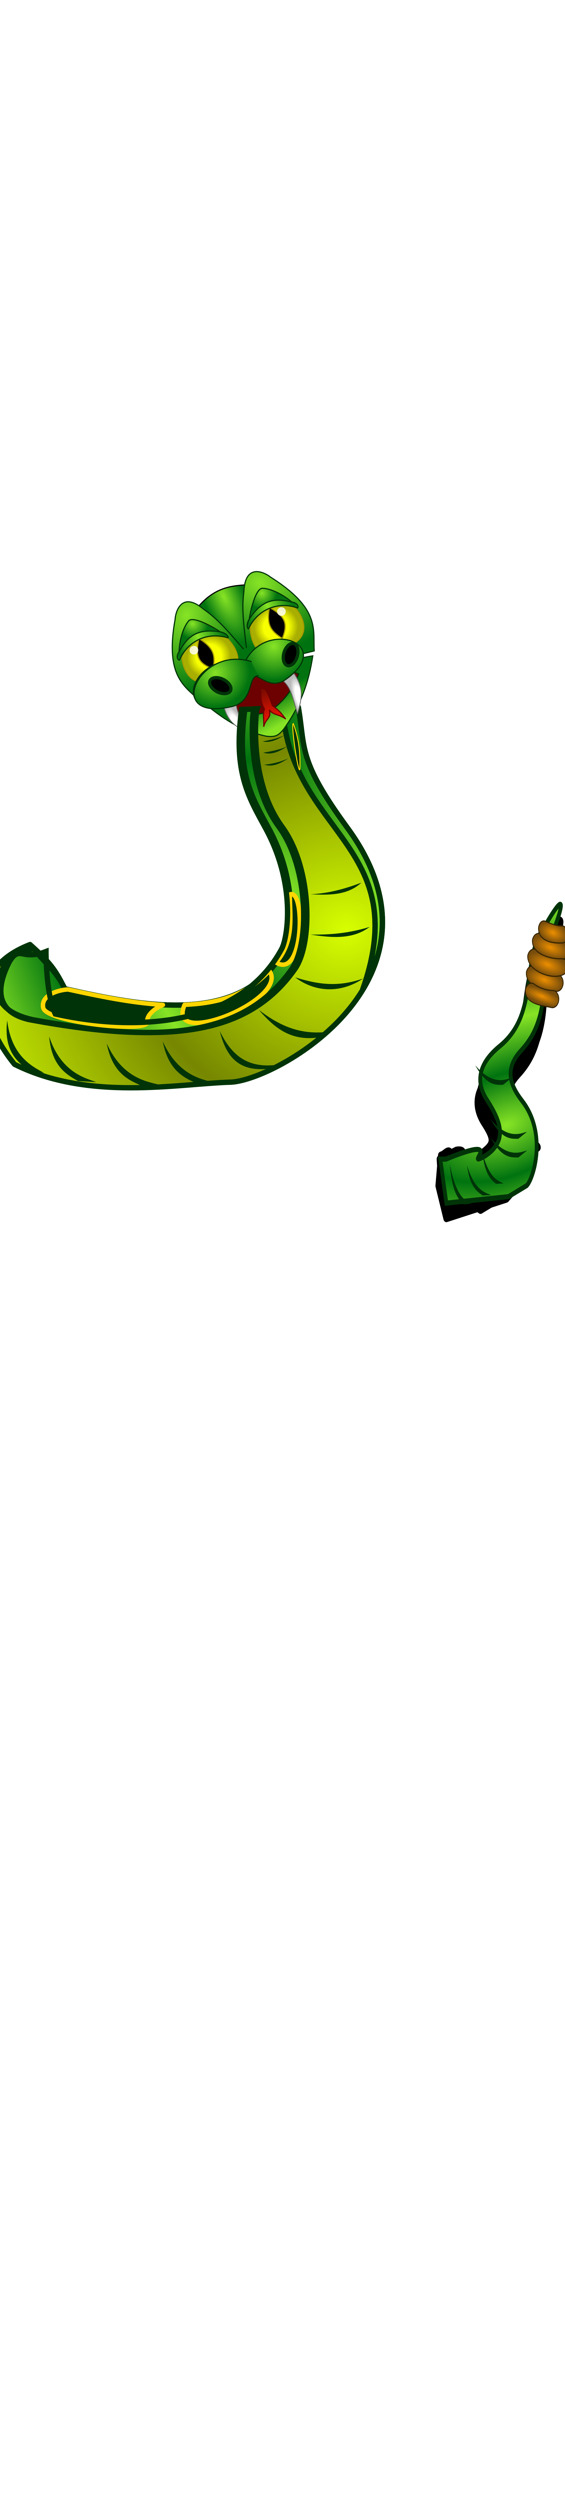 <svg id="pet19" class="pets" width="86" height="380" viewBox="202.715 584.407 114 380.048" preserveAspectRatio="xMidYMid meet" xmlns="http://www.w3.org/2000/svg"> <defs id="svgEditorDefs"> <path id="svgEditorClosePathDefs" class="skin" fill="moccasin" style="stroke-width: 0px; stroke: none; fill-opacity: 1;"/> <pattern id="pattern-0" x="0" y="0" width="20" height="20" patternUnits="userSpaceOnUse" viewBox="0 0 100 100"> <path d="M 0 0 L 50 0 L 50 100 L 0 100 Z" style="fill: black;"/> </pattern> <radialGradient id="radialGradient3816" gradientUnits="userSpaceOnUse" cy="-264.99" cx="-916.83" gradientTransform="matrix(-0.246, 0.003, -0.006, -0.598, -1508.118, -339.779)" r="78.946"> <stop id="stop-1" style="stop-color:#87e425" offset="0"/> <stop id="stop-2" style="stop-color:#007310" offset="1"/> </radialGradient> <radialGradient id="radialGradient3808" gradientUnits="userSpaceOnUse" cy="-248.46" cx="-825.34" gradientTransform="matrix(-0.444, 0.44, -0.541, -0.545, -1745.269, 45.651)" r="97.536"> <stop id="stop-1" style="stop-color:#87e425" offset="0"/> <stop id="stop-2" style="stop-color:#007310" offset="1"/> </radialGradient> <radialGradient id="radialGradient3729" gradientUnits="userSpaceOnUse" cy="-181.48" cx="-822.48" gradientTransform="matrix(.808 .032 -.03 .763 -163.21 -13.245)" r="72.14"> <stop id="stop3723" style="stop-color:#f7ff00" offset="0"/> <stop id="stop3731" style="stop-color:#f7ff00" offset="0.58"/> <stop id="stop3725" style="stop-color:#a9af00" offset="1"/> </radialGradient> <filter id="filter-1" color-interpolation-filters="sRGB"> <feGaussianBlur id="feGaussianBlur-1" stdDeviation="0.708"/> </filter> <linearGradient id="linearGradient3862" y2="-16.033" gradientUnits="userSpaceOnUse" x2="-940.43" gradientTransform="matrix(0.358, 0, -0, 0.358, -952.748, -74.098)" y1="65.246" x1="-934.41"> <stop id="stop-1" style="stop-color:#87e425" offset="0"/> <stop id="stop-2" style="stop-color:#007310" offset="1"/> </linearGradient> <radialGradient id="radialGradient3878" gradientUnits="userSpaceOnUse" cy="10.32" cx="-1028.7" gradientTransform="matrix(-0.277, -0.033, -0.108, 0.899, -1537.563, -111.427)" r="22.495"> <stop id="stop3866" style="stop-color:#ffffff" offset="0"/> <stop id="stop3874" style="stop-color:#ffffff" offset="0.5"/> <stop id="stop3868" style="stop-color:#b9b9b9" offset="1"/> </radialGradient> <radialGradient id="radialGradient3872" gradientUnits="userSpaceOnUse" cy="10.32" cx="-1028.7" gradientTransform="matrix(0.277, -0.033, 0.108, 0.899, -1034.379, -111.427)" r="22.495"> <stop id="stop3866" style="stop-color:#ffffff" offset="0"/> <stop id="stop3874" style="stop-color:#ffffff" offset="0.5"/> <stop id="stop3868" style="stop-color:#b9b9b9" offset="1"/> </radialGradient> <radialGradient id="radialGradient3838" gradientUnits="userSpaceOnUse" cy="-248.46" cx="-825.34" gradientTransform="matrix(0.444, 0.44, 0.541, -0.545, -819.438, 45.651)" r="97.536"> <stop id="stop-1" style="stop-color:#87e425" offset="0"/> <stop id="stop-2" style="stop-color:#007310" offset="1"/> </radialGradient> <radialGradient id="radialGradient3850" gradientUnits="userSpaceOnUse" cy="-689.89" cx="-1016.8" gradientTransform="matrix(-0.003, 0.183, -0.183, -0.004, -1385.894, 61.167)" r="177.23"> <stop id="stop-1" style="stop-color:#87e425" offset="0"/> <stop id="stop-2" style="stop-color:#007310" offset="1"/> </radialGradient> <radialGradient id="radialGradient3792" gradientUnits="userSpaceOnUse" cy="-278.17" cx="-826.32" gradientTransform="matrix(-0.152, 0.164, -0.157, -0.146, -1415.871, -77.679)" r="66.758"> <stop id="stop-1" style="stop-color:#87e425" offset="0"/> <stop id="stop-2" style="stop-color:#007310" offset="1"/> </radialGradient> <radialGradient id="radialGradient3846" gradientUnits="userSpaceOnUse" cy="-184.75" cx="-944.99" gradientTransform="matrix(-0.185, 0.009, -0.008, -0.179, -1493.776, -145.581)" r="177.23"> <stop id="stop-1" style="stop-color:#87e425" offset="0"/> <stop id="stop-2" style="stop-color:#007310" offset="1"/> </radialGradient> <linearGradient id="linearGradient3800" y2="-238.64" spreadMethod="reflect" gradientUnits="userSpaceOnUse" x2="-755.67" gradientTransform="matrix(0.358, 0, 0, 0.358, -952.747, -74.099)" y1="-239.79" x1="-820.42"> <stop id="stop-1" style="stop-color:#87e425" offset="0"/> <stop id="stop-2" style="stop-color:#007310" offset="1"/> </linearGradient> <radialGradient id="radialGradient3822" gradientUnits="userSpaceOnUse" cy="-278.17" cx="-826.32" gradientTransform="matrix(0.152, 0.164, 0.157, -0.146, -1148.938, -77.679)" r="66.758"> <stop id="stop-1" style="stop-color:#87e425" offset="0"/> <stop id="stop-2" style="stop-color:#007310" offset="1"/> </radialGradient> <linearGradient id="linearGradient3824" y2="-238.64" spreadMethod="reflect" gradientUnits="userSpaceOnUse" x2="-755.67" gradientTransform="matrix(-0.358, 0, -0, 0.358, -1612.07, -74.099)" y1="-239.79" x1="-820.42"> <stop id="stop-1" style="stop-color:#87e425" offset="0"/> <stop id="stop-2" style="stop-color:#007310" offset="1"/> </linearGradient> <linearGradient id="linearGradient3786" y2="107.58" gradientUnits="userSpaceOnUse" x2="112.59" y1="144.24" x1="112.59" gradientTransform="matrix(1, 0, 0, 1, -1397.549, -198.609)"> <stop id="stop3782" style="stop-color:#ff1700" offset="0"/> <stop id="stop3784" style="stop-color:#700a00" offset="1"/> </linearGradient> <radialGradient id="radialGradient4101" spreadMethod="reflect" gradientUnits="userSpaceOnUse" cy="207.82" cx="-550.14" gradientTransform="matrix(0.011, 0.039, -0.087, 0.023, 566.04, 668.486)" r="266.14"> <stop id="stop3774" style="stop-color:#87e425" offset="0"/> <stop id="stop3776" style="stop-color:#007310" offset="1"/> </radialGradient> <radialGradient id="radialGradient4109" gradientUnits="userSpaceOnUse" cy="216.69" cx="-2077.4" gradientTransform="matrix(1.197 .038 -.01 .308 410.92 228.84)" r="63.508"> <stop id="stop4105" style="stop-color:#ed8f00" offset="0"/> <stop id="stop4107" style="stop-color:#774d0c" offset="1"/> </radialGradient> <radialGradient id="radialGradient4117" gradientUnits="userSpaceOnUse" cy="170.74" cx="-2079.4" gradientTransform="matrix(1 0 0 .392 0 103.89)" r="70.03"> <stop id="stop4105" style="stop-color:#ed8f00" offset="0"/> <stop id="stop4107" style="stop-color:#774d0c" offset="1"/> </radialGradient> <radialGradient id="radialGradient4125" gradientUnits="userSpaceOnUse" cy="126.88" cx="-2078.6" gradientTransform="matrix(1 0 0 .382 0 78.403)" r="77.367"> <stop id="stop4105" style="stop-color:#ed8f00" offset="0"/> <stop id="stop4107" style="stop-color:#774d0c" offset="1"/> </radialGradient> <radialGradient id="radialGradient4133" gradientUnits="userSpaceOnUse" cy="-78.741" cx="-2079.8" gradientTransform="matrix(1 0 0 .397 0 -47.45)" r="70.03"> <stop id="stop4105" style="stop-color:#ed8f00" offset="0"/> <stop id="stop4107" style="stop-color:#774d0c" offset="1"/> </radialGradient> <radialGradient id="radialGradient4141" gradientUnits="userSpaceOnUse" cy="36.712" cx="-2081.5" gradientTransform="matrix(1 0 0 .499 0 18.405)" r="55.114"> <stop id="stop4105" style="stop-color:#ed8f00" offset="0"/> <stop id="stop4107" style="stop-color:#774d0c" offset="1"/> </radialGradient> <radialGradient id="radialGradient3920" spreadMethod="reflect" gradientUnits="userSpaceOnUse" cy="369.94" cx="-1004.2" gradientTransform="matrix(-0.077, -0.073, -0.083, 0.072, 161.202, 596.338)" r="372.56"> <stop id="stop3914" style="stop-color:#d7ff00" offset="0"/> <stop id="stop3916" style="stop-color:#768700" offset="1"/> </radialGradient> <linearGradient id="linearGradient4073" y2="265.38" gradientUnits="userSpaceOnUse" x2="-956.58" gradientTransform="matrix(0.107, 0, 0, -0.097, 382.119, 719.292)" y1="265.38" x1="-1148.5"> <stop id="stop-3" style="stop-color:#87e425" offset="0"/> <stop id="stop-4" style="stop-color:#007310" offset="1"/> </linearGradient> <radialGradient id="radialGradient4053" spreadMethod="reflect" gradientUnits="userSpaceOnUse" cy="361.61" cx="-974.55" gradientTransform="matrix(0.053, -0.017, -0.035, -0.092, 269.76, 709.651)" r="294.09"> <stop id="stop-3" style="stop-color:#87e425" offset="0"/> <stop id="stop-4" style="stop-color:#007310" offset="1"/> </radialGradient> </defs> <rect id="svgEditorBackground" x="202.715" y="584.431" width="86.593" height="115.809" style="fill: none; stroke: none;"/> <g transform="matrix(0.067, 0, 0, 0.043, 204.613, 627.378)"/> <g transform="matrix(0.714, 0, 0, 0.955, -82.024, 126.792)" style=""> <g id="g4347" style="stroke-linejoin:round;stroke:#000000;stroke-linecap:round;stroke-width:22.344;fill:#000000" transform="matrix(0.076, 0, 0, 0.076, 393.332, 707.585)"> <path id="path4227" style="stroke-linejoin:round;stroke:#000000;stroke-linecap:round;stroke-width:22.344;fill:#000000" d="M 1711.624 -649.264 C 1722.6 -650.655 1735.132 -664.515 1743.192 -659.859 C 1786.96 -634.572 1800.167 -574.645 1874.996 -605.881 C 1962.701 -648.874 1930.417 -703.294 1883.149 -759.141 C 1834.653 -813.692 1855.09 -864.131 1928.801 -909.141 C 2053.98 -985.574 2021.146 -1102.761 2064.431 -1196.291 C 2077.473 -1222.002 2088.439 -1234.688 2103.54 -1250.582 C 2112.254 -1262.422 2198.028 -1371.212 2128.939 -1229.526 C 2121.045 -1214.275 2119.784 -1189.866 2110.726 -1185.544 C 2092.891 -1128.905 2097.987 -1080.084 2087.535 -1029.034 C 2074.787 -966.76 2047.174 -928.824 2007.065 -896.104 C 1942.35 -843.314 1971.92 -797.129 2012.631 -757.514 C 2105.579 -667.077 2044.223 -603.34 2019.083 -584.36 L 1954.767 -529.641 L 1731.522 -475.45 L 1702.151 -565.356 L 1711.624 -649.264 Z"/> <path id="path4217" style="stroke-linejoin:round;stroke:#000000;stroke-linecap:round;stroke-width:22.344;fill:#000000" d="M 1768.705 -662.798 C 1839.282 -671.74 1728.928 -595.061 1817.538 -632.049 C 1905.243 -675.042 1921.188 -681.943 1873.919 -737.79 C 1825.423 -792.341 1845.86 -842.78 1919.571 -887.79 C 2044.751 -964.223 2011.917 -1081.411 2055.201 -1174.94 C 2068.243 -1200.651 2079.21 -1213.337 2094.31 -1229.231 C 2103.025 -1241.072 2188.798 -1349.861 2119.71 -1208.175 C 2111.816 -1192.924 2110.555 -1168.516 2101.496 -1164.193 C 2083.661 -1107.554 2088.757 -1058.734 2078.305 -1007.683 C 2065.557 -945.409 2037.944 -907.473 1997.835 -874.753 C 1933.12 -821.964 1962.69 -775.778 2003.402 -736.163 C 2096.35 -645.726 2074.866 -682.7 2049.726 -663.72 L 1978.764 -552.602 L 1858.522 -498.411 L 1711.825 -578.27 L 1706.701 -639.043 L 1768.705 -662.798 Z"/> </g> <path id="path2826" style="stroke:#003408;stroke-width:1.074;fill:url(#radialGradient4101)" d="M 524.796 658.997 C 542.803 653.478 529.122 661.144 535.885 658.321 C 542.579 655.04 540.115 650.886 536.507 646.624 C 532.806 642.461 534.366 638.611 539.991 635.176 C 549.545 629.342 547.039 620.399 550.342 613.26 C 551.338 611.298 552.175 610.33 553.327 609.116 C 553.992 608.213 560.539 599.91 555.266 610.723 C 554.663 611.887 554.567 613.75 553.876 614.08 C 552.515 618.403 552.903 622.129 552.106 626.025 C 551.133 630.778 549.025 633.674 545.964 636.171 C 541.025 640.2 543.282 643.725 546.389 646.748 C 553.483 653.65 549.561 663.127 547.642 664.575 L 542.48 666.907 L 524.935 668.275 L 523.218 658.996 L 524.796 658.997 Z"/> <g id="g3661" style="stroke-linejoin:round;stroke:#342200;stroke-linecap:round;stroke-width:3;fill:#856618" transform="matrix(0.074, 0.019, -0.019, 0.074, 709.762, 648.049)"> <path id="rect3649" style="stroke-linejoin:round;stroke:#342200;stroke-linecap:round;stroke-width:3;fill:url(#radialGradient4117)" d="M -2125.7 143.44 L -2033.173 143.44 C -2020.072 143.44 -2009.526 153.987 -2009.526 167.087 C -2009.526 180.188 -2020.073 190.734 -2033.173 190.734 C -2061.668 199.483 -2142.763 208.152 -2149.343 167.087 C -2149.343 153.986 -2138.796 143.44 -2125.696 143.44 L -2125.7 143.44 Z"/> <path id="rect3655" style="stroke-linejoin:round;stroke:#342200;stroke-linecap:round;stroke-width:3;fill:url(#radialGradient4125)" d="M -2132.2 97.445 L -2025 97.445 C -2011.903 97.445 -2001.359 107.989 -2001.359 121.086 C -2013.772 165.619 -2147.929 170.427 -2155.839 121.086 C -2155.839 107.989 -2145.295 97.445 -2132.198 97.445 L -2132.2 97.445 Z"/> <path id="rect3647" style="stroke-linejoin:round;stroke:#342200;stroke-linecap:round;stroke-width:3;fill:url(#radialGradient4109)" d="M -2116.9 190.72 C -2091.244 197.177 -2064.9 197.32 -2037.824 190.72 C -2024.608 190.72 -2013.968 201.36 -2013.968 214.576 C -2013.968 227.792 -2024.608 238.432 -2037.824 238.432 C -2066.829 240.916 -2134.344 254.545 -2140.754 214.576 C -2140.754 201.36 -2130.114 190.72 -2116.898 190.72 L -2116.9 190.72 Z"/> <path id="rect3659" style="stroke-linejoin:round;stroke:#342200;stroke-linecap:round;stroke-width:3;fill:url(#radialGradient4133)" transform="scale(1,-1)" d="M -2033.6 -98.326 C -2020.5 -98.326 -2009.953 -87.779 -2009.953 -74.679 C -2009.953 -61.578 -2020.5 -51.032 -2033.6 -51.032 L -2126.127 -51.032 C -2139.228 -51.032 -2149.774 -61.579 -2149.774 -74.679 C -2143.142 -116.616 -2062.397 -108.386 -2033.604 -98.326 L -2033.6 -98.326 Z"/> <path id="rect3657" style="stroke-linejoin:round;stroke:#342200;stroke-linecap:round;stroke-width:3;fill:url(#radialGradient4141)" d="M -2044.2 56.293 C -2032.78 55.666 -2024.954 44.695 -2026.652 31.695 C -2028.35 18.695 -2038.911 8.734 -2050.331 9.361 C -2067.983 14.771 -2086.079 15.313 -2118.659 13.113 C -2130.079 13.74 -2137.905 24.711 -2136.207 37.711 C -2126.845 75.615 -2066.354 63.704 -2044.201 56.293 L -2044.2 56.293 Z"/> </g> </g> <path id="path2820" style="stroke-linejoin: round; stroke: rgb(0, 52, 8); stroke-linecap: round; stroke-width: 1.074; fill: url(#radialGradient3920);" d="M 217.437 741.197 C 216.005 732.911 217.591 730.599 207.519 716.847 C 185.167 686.326 222.197 665.794 231.186 665.619 C 241.849 665.287 259.739 661.751 274.702 669.223 C 279.668 675.314 285.984 687.759 271.57 693.354 C 267.63 689.826 266.46 688.33 264.551 684.435 C 248.195 680.777 228.46 676.848 220.078 692.606 C 218.888 695.128 217.309 705.544 223.354 716.691 C 226.719 722.893 230.005 727.952 228.226 740.724 L 217.437 741.198 L 217.437 741.197 Z" transform="matrix(-1, 0, 0, -1, 480.343, 1406.247)"/> <path id="path3668" style="stroke: rgb(0, 52, 8); stroke-width: 1.074; fill: url(#linearGradient4073);" d="M 276.671 722.063 C 275.238 713.778 276.825 711.466 266.752 697.713 C 257.284 684.786 258.501 673.626 263.721 665.05 C 253.31 694.404 278.188 696.492 279.869 721.922 L 276.671 722.062 Z" transform="matrix(-1, 0, 0, -1, 539.576, 1387.113)"/> <path id="path4185" style="stroke: rgb(0, 52, 8); stroke-width: 1.074; fill: none;" d="M 276.671 722.063 C 275.238 713.778 276.825 711.466 266.752 697.713 C 257.284 684.786 258.501 673.626 263.721 665.05 C 253.31 694.404 278.188 696.492 279.869 721.922 L 276.671 722.062 Z" transform="matrix(-1, 0, 0, -1, 539.576, 1387.113)"/> <g transform="matrix(0.195, -0.086, 0.086, 0.195, 513.485, 568.539)"> <title id="title3778">Rattlesnake Green</title> <path id="path3637" style="stroke-linejoin:round;stroke:#000000;stroke-linecap:round;stroke-width:1.074;fill:url(#radialGradient3816)" d="M -1308.729 -184.295 C -1285.249 -196.282 -1269.132 -190.599 -1253.273 -184.295 L -1278.666 -109.867 L -1292.53 -110.889 L -1308.729 -184.295 Z"/> <path id="path4181" style="stroke-linejoin:round;stroke:#ffd600;stroke-linecap:round;stroke-width:.895;fill:#003408" d="M -1311.143 -51.269 C -1300.149 -46.417 -1323.86 -8.656 -1329.371 -11.024 C -1324.397 -18.154 -1314.502 -36.794 -1311.143 -51.269 Z"/> <path id="path2830" style="stroke-linejoin:round;stroke:#003408;stroke-linecap:round;stroke-width:1.074;fill:url(#radialGradient3808)" d="M -1282.469 -113.135 L -1223.293 -102.62 C -1216.767 -120.92 -1201.242 -136.08 -1232.939 -183.107 C -1235.493 -188.289 -1248.973 -206.214 -1261.478 -181.012 C -1271.119 -165.431 -1275.384 -148.297 -1280.786 -131.491"/> <g id="g3749" transform="matrix(0.358, 0, 0, 0.358, -952.748, -74.099)"> <path id="path2832" style="stroke:#a69a00;stroke-width:3;fill:url(#radialGradient3729)" d="m-885.62-132.06c-33.407-54.371 40.419-150.53 69.507-154.61 83.661 67.482 83.142 161.66 19.837 166.76l-89.344-12.146z"/> <path id="path3610" style="stroke-linejoin:round;stroke:#a69a00;stroke-linecap:round;stroke-width:3;fill:#000000" d="m-817.78-232.54c-26.068 39.364-21.922 57.759-1.986 88.547 30.784-29.904 30.475-50.259 1.986-88.547z"/> <path id="path3733" style="opacity: 0.9; fill: rgb(255, 255, 255); filter: url(#filter-1);" d="m-835.19-198.34c0 8.442-5.84 15.285-13.043 15.285-7.204 0-13.043-6.843-13.043-15.285 0-8.442 5.84-15.285 13.043-15.285 7.204 0 13.043 6.843 13.043 15.285z" transform="matrix(.883 0 0 .745 -44.131 -62.033)"/> </g> <path id="path4151" style="stroke-linejoin:round;stroke:#ffd600;stroke-linecap:round;stroke-width:.895;fill:#003408" d="M -1269.139 -47.889 C -1269.971 -32.235 -1274.592 -18.509 -1281.006 -5.477 C -1284.138 -2.315 -1271.781 -47.777 -1269.139 -47.889 Z"/> <path id="path3639" style="stroke:#003408;stroke-width:1.074;fill:url(#linearGradient3862)" d="M -1338.354 -99.068 C -1328.94 -80.537 -1318.4 -62.343 -1297.492 -47.26 C -1289.775 -42.559 -1286.439 -43.22 -1279.687 -46.53 C -1255.366 -60.864 -1239.56 -78.153 -1226.421 -98.921 C -1262.591 -108.479 -1299.85 -108.966 -1338.351 -99.067 Z"/> <path id="path3641" style="stroke:#003408;stroke-width:1.074;fill:#6d0000" d="M -1323.294 -89.549 C -1312.516 -78.319 -1304.203 -69.627 -1285.949 -67.331 C -1271.585 -69.565 -1258.846 -75.507 -1245.497 -88.613 C -1269.772 -115.691 -1300.178 -108.087 -1323.294 -89.549 Z"/> <path id="path3876" style="stroke-linejoin:round;stroke:#636363;stroke-linecap:round;stroke-width:.716;fill:url(#radialGradient3878)" d="M -1249.639 -92.209 L -1263.941 -92.209 C -1256.135 -82.051 -1260.196 -69.594 -1261.752 -54.703 C -1250.692 -67.721 -1246.306 -75.681 -1249.639 -92.209 Z"/> <path id="path3643" style="stroke-linejoin:round;stroke:#636363;stroke-linecap:round;stroke-width:.716;fill:url(#radialGradient3872)" d="M -1322.288 -92.209 L -1307.986 -92.209 C -1315.791 -82.051 -1311.731 -69.594 -1310.175 -54.703 C -1321.235 -67.721 -1325.621 -75.681 -1322.288 -92.209 Z"/> <path id="path3836" style="stroke-linejoin:round;stroke:#003408;stroke-linecap:round;stroke-width:1.074;fill:url(#radialGradient3838)" d="M -1282.239 -113.135 L -1341.412 -102.62 C -1347.937 -120.92 -1363.463 -136.08 -1331.765 -183.107 C -1329.211 -188.289 -1315.731 -206.214 -1303.226 -181.012 C -1293.585 -165.431 -1289.32 -148.297 -1283.918 -131.491"/> <g id="g3826" transform="matrix(-0.358, 0, 0, 0.358, -1611.158, -74.099)"> <path id="path3828" style="stroke:#a69a00;stroke-width:3;fill:url(#radialGradient3729)" d="m-885.62-132.06c-33.407-54.371 40.419-150.53 69.507-154.61 83.661 67.482 83.142 161.66 19.837 166.76l-89.344-12.146z"/> <path id="path3830" style="stroke-linejoin:round;stroke:#a69a00;stroke-linecap:round;stroke-width:3;fill:#000000" d="m-817.78-232.54c-26.068 39.364-21.922 57.759-1.986 88.547 30.784-29.904 30.475-50.259 1.986-88.547z"/> <path id="path3832" style="opacity: 0.9; fill: rgb(255, 255, 255); filter: url(#filter-1);" d="m-835.19-198.34c0 8.442-5.84 15.285-13.043 15.285-7.204 0-13.043-6.843-13.043-15.285 0-8.442 5.84-15.285 13.043-15.285 7.204 0 13.043 6.843 13.043 15.285z" transform="matrix(.883 0 0 .745 -44.131 -62.033)"/> </g> <path id="path2828" style="stroke-linejoin: round; stroke: rgb(0, 52, 8); stroke-linecap: round; stroke-width: 1.074; fill: url(#radialGradient3850);" d="M -1315.131 -128.844 C -1343.19 -128.854 -1363.828 -96.779 -1317.442 -88.494 C -1299.64 -86.638 -1296.931 -107.644 -1288.649 -104.378 L -1288.536 -104.346 C -1280.224 -107.057 -1278.621 -86.624 -1260.689 -88.493 C -1200.152 -99.305 -1253.776 -150.625 -1289.065 -118.277 C -1297.315 -125.843 -1306.568 -128.839 -1315.13 -128.843 Z"/> <path id="path2834" style="stroke:#003408;stroke-width:1.074;fill:url(#radialGradient3792)" d="M -1270.069 -149.278 C -1271.362 -150.591 -1252.551 -178.818 -1244.583 -176.78 C -1231.148 -170.346 -1220.678 -148.734 -1223.018 -148.567 C -1234.305 -160.478 -1253.96 -164.26 -1270.069 -149.278 Z"/> <path id="path3848" style="stroke-linejoin:round;stroke:#003408;stroke-linecap:round;stroke-width:1.074;fill:url(#radialGradient3846)" d="M -1281.919 -117.532 C -1291.229 -125.631 -1301.667 -128.84 -1311.326 -128.844 L -1311.326 -128.844 C -1342.979 -128.855 -1366.259 -94.515 -1313.933 -85.645 C -1293.851 -83.658 -1290.795 -106.147 -1281.453 -102.651"/> <path id="path3612" style="stroke-linejoin:round;stroke:#003408;stroke-linecap:round;stroke-width:3;fill:#000000" d="M -1238.537 -108.118 C -1238.537 -99.804 -1244.009 -94.608 -1248.387 -98.765 C -1250.419 -100.694 -1251.671 -104.26 -1251.671 -108.118 C -1251.671 -116.432 -1246.198 -121.628 -1241.82 -117.471 C -1239.788 -115.542 -1238.537 -111.976 -1238.537 -108.118 Z" transform="matrix(0.767, 0.642, -0.642, 0.767, -359.571, 773.815)"/> <path id="path3626" style="stroke-linejoin:round;stroke:#003408;stroke-linecap:round;stroke-width:3;fill:#000000" d="M -1311.466 -108.118 C -1311.466 -116.432 -1316.939 -121.628 -1321.317 -117.471 C -1323.349 -115.542 -1324.601 -111.976 -1324.601 -108.118 C -1324.601 -99.804 -1319.128 -94.608 -1314.75 -98.765 C -1312.718 -100.694 -1311.466 -104.26 -1311.466 -108.118 Z" transform="matrix(-0.767, 0.642, -0.642, -0.767, -2398.262, 654.776)"/> <path id="path3719" style="stroke:#003408;stroke-width:1.074;fill:url(#linearGradient3800)" d="M -1271.879 -146.807 C -1272.366 -147.254 -1273.185 -150.821 -1267.096 -155.251 C -1247.962 -167.315 -1236.805 -163.192 -1223.72 -153.289 C -1218.671 -149.926 -1220.384 -146.171 -1221.361 -146.097 C -1233.48 -157.997 -1254.583 -161.775 -1271.879 -146.807 Z"/> <path id="path3818" style="stroke:#003408;stroke-width:1.074;fill:url(#radialGradient3822)" d="M -1294.739 -149.278 C -1293.446 -150.591 -1312.257 -178.818 -1320.225 -176.78 C -1333.66 -170.346 -1344.13 -148.734 -1341.79 -148.567 C -1330.503 -160.478 -1310.848 -164.26 -1294.739 -149.278 Z"/> <path id="path3820" style="stroke:#003408;stroke-width:1.074;fill:url(#linearGradient3824)" d="M -1292.929 -146.807 C -1292.442 -147.254 -1291.623 -150.821 -1297.711 -155.251 C -1316.845 -167.315 -1328.002 -163.192 -1341.087 -153.289 C -1346.135 -149.926 -1344.424 -146.171 -1343.446 -146.097 C -1331.327 -157.997 -1310.224 -161.775 -1292.928 -146.807 Z"/> <path id="path3922" style="fill:#003408" d="M -1306.245 -34.049 C -1297.336 -31.772 -1289.016 -30.077 -1282.614 -30.437 C -1291.181 -29.079 -1299.574 -28.367 -1306.245 -34.049 Z"/> <path id="path3952" style="fill:#003408" d="M -1302.494 -43.969 C -1293.864 -41.958 -1286.399 -40.709 -1280.381 -41.114 C -1288.397 -40.041 -1296.251 -39.478 -1302.494 -43.969 Z"/> <path id="path3954" style="fill:#003408" d="M -1309.966 -23.249 C -1302.292 -20.853 -1294.593 -19.387 -1286.335 -19.637 C -1294.902 -18.279 -1303.295 -17.567 -1309.966 -23.249 Z"/> <path id="path4187" style="stroke-linejoin:round;stroke:#6d0000;stroke-linecap:round;stroke-width:1.074;fill:url(#linearGradient3786)" d="M -1285.209 -88.759 C -1284.957 -85.854 -1289.753 -81.216 -1288.562 -71.482 C -1292.216 -67.472 -1292.309 -64.012 -1295.797 -56.615 C -1290.829 -62.92 -1286.616 -60.164 -1284.589 -68.477 C -1283.187 -62.601 -1278.503 -61.929 -1274.117 -54.906 C -1276.141 -63.41 -1276.175 -63.654 -1280.37 -71.312 C -1280.146 -75.636 -1279.186 -82.766 -1280.307 -87.867 C -1283.787 -92.208 -1283.075 -90.177 -1285.208 -88.759 Z"/> </g> <path id="path3670" style="stroke: rgb(0, 52, 8); stroke-width: 1.074; fill: url(#radialGradient4053);" d="M 204.582 678.241 C 214.142 664.609 230.682 663.021 257.558 668.014 C 264.987 669.687 265.812 673.914 263.488 678.426 C 261.339 681.832 262.347 680.437 257.353 682.375 C 254.747 679.017 252.94 678.12 251.03 674.226 C 234.676 670.567 214.941 666.639 206.56 682.397 C 205.369 684.92 203.79 695.336 209.836 706.481 C 213.199 712.684 216.487 717.745 214.707 730.514 L 212.284 730.622 C 212.403 730.387 214.116 716.335 207.189 706.87 C 201.155 698.625 200.955 683.413 204.582 678.241 Z" transform="matrix(-1, 0, 0, -1, 466.824, 1396.039)"/> <path id="path4161" style="stroke-linejoin: round; stroke: rgb(255, 214, 0); stroke-linecap: round; stroke-width: 0.895; fill: rgb(0, 52, 8);" d="M 211.382 726.349 C 212.69 725.769 214.693 724.54 214.552 722.852 C 214.371 720.652 234.923 722.808 235.531 725.755 C 236.198 728.996 230.444 729.641 230.304 729.412 C 224.153 728.084 218.094 726.784 211.382 726.349 Z" transform="matrix(-1, 0, 0, -1, 446.967, 1451.404)"/> <path id="path4159" style="stroke-linejoin: round; stroke: rgb(255, 214, 0); stroke-linecap: round; stroke-width: 0.895; fill: rgb(0, 52, 8);" d="M 240.012 728.683 C 242.985 725.61 247.308 722.223 257.108 721.845 C 261.011 712.688 235.852 722.963 240.012 728.683 Z" transform="matrix(-1, 0, 0, -1, 497.067, 1446.878)"/> <path id="path4157" style="stroke-linejoin: round; stroke: rgb(255, 214, 0); stroke-linecap: round; stroke-width: 0.895; fill: rgb(0, 52, 8);" d="M 260.421 716.879 C 260.471 712.573 259.422 707.556 263.205 703.162 C 257.505 699.67 257.339 718.277 260.421 716.879 Z" transform="matrix(-1, 0, 0, -1, 521.63, 1419.679)"/> <path id="path4153" style="stroke: rgb(0, 52, 8); stroke-width: 1.074; fill: none;" d="M 203.934 678.241 C 213.494 664.609 230.034 663.021 256.91 668.014 C 264.339 669.687 263.219 675.211 260.895 679.723 C 258.746 683.129 258.526 679.802 253.532 681.74 C 253.532 681.74 253.561 673.044 251.651 669.15 C 235.297 665.491 214.293 666.639 205.912 682.397 C 204.721 684.92 203.142 695.336 209.188 706.481 C 212.551 712.684 215.839 717.745 214.059 730.514 L 211.636 730.622 C 211.755 730.387 213.468 716.335 206.541 706.87 C 200.507 698.625 200.307 683.413 203.934 678.241 Z" transform="matrix(-1, 0, 0, -1, 465.528, 1396.039)"/> <path id="path3962" style="fill: rgb(0, 52, 8);" d="M 265.397 702.84 C 269.04 701.452 272.272 700.661 275.633 700.5 C 271.811 700.282 268.092 700.316 265.397 702.84 Z" transform="matrix(-1, 0, 0, -1, 541.03, 1403.257)"/> <path id="path3964" style="fill: rgb(0, 52, 8);" d="M 265.339 711.368 C 269.489 710.102 273.146 709.764 277.301 709.826 C 272.98 709.16 268.741 708.791 265.339 711.368 Z" transform="matrix(-1, 0, 0, -1, 542.64, 1420.707)"/> <path id="path3966" style="fill: rgb(0, 52, 8);" d="M 262.292 721.688 C 267.509 719.85 271.536 720.539 276.002 721.907 C 272.254 719.035 267.015 718.495 262.292 721.688 Z" transform="matrix(-1, 0, 0, -1, 538.294, 1441.421)"/> <path id="path3968" style="fill: rgb(0, 52, 8);" d="M 268.717 731.749 C 264.649 728.603 260.447 726.682 254.929 727.305 C 255.142 727.102 255.746 726.507 255.962 726.308 C 262.077 725.149 265.509 728.071 268.717 731.749 Z" transform="matrix(-1, 0, 0, -1, 523.646, 1457.8)"/> <path id="path3970" style="fill: rgb(0, 52, 8);" d="M 259.263 738.005 C 256.96 733.351 253.788 730.204 247.059 731.328 C 247.456 731.1 248.196 730.766 248.584 730.554 C 255.578 729.436 258.005 733.04 259.263 738.005 Z" transform="matrix(-1, 0, 0, -1, 506.322, 1468.354)"/> <path id="path3972" style="fill: rgb(0, 52, 8);" d="M 246.002 740.834 C 242.772 733.666 237.593 733.14 235.561 732.539 C 236.205 732.531 238.594 732.44 239.246 732.425 C 241.531 733.472 244.842 734.815 246.002 740.834 Z" transform="matrix(-1, 0, 0, -1, 481.563, 1473.259)"/> <path id="path4034" style="fill: rgb(0, 52, 8);" d="M 234.689 741.23 C 231.459 734.061 226.283 733.535 224.25 732.936 C 224.894 732.927 227.284 732.835 227.935 732.82 C 230.22 733.866 233.53 735.211 234.689 741.23 Z" transform="matrix(-1, 0, 0, -1, 458.939, 1474.05)"/> <path id="path4036" style="fill: rgb(0, 52, 8);" d="M 222.127 740.613 C 219.691 733.189 214.598 732.202 212.639 731.423 C 213.28 731.473 215.668 731.595 216.319 731.638 C 218.479 732.884 221.627 734.518 222.127 740.613 Z" transform="matrix(-1, 0, 0, -1, 434.766, 1472.036)"/> <path id="path4038" style="fill: rgb(0, 52, 8);" d="M 211.512 738.798 C 210.619 731.096 205.812 729.274 204.045 728.18 C 204.664 728.337 206.987 728.855 207.616 729.006 C 209.489 730.594 212.252 732.725 211.51 738.798 Z" transform="matrix(-1, 0, 0, -1, 415.679, 1466.978)"/> <path id="path-2" style="fill: rgb(0, 52, 8);" d="M 307.581 755.99 C 307.275 750.444 304.28 750.037 303.193 749.573 C 303.583 749.567 305.042 749.496 305.437 749.484 C 306.575 750.293 308.259 751.333 307.581 755.99 Z" transform="matrix(-0.802, 0.597, -0.597, -0.802, 999.735, 1174.532)"/> <path id="path-3" style="fill: rgb(0, 52, 8);" d="M 297.689 765.245 C 296.382 758.308 294.286 757.799 293.463 757.219 C 293.724 757.211 294.692 757.123 294.955 757.108 C 295.881 758.121 297.22 759.421 297.689 765.245 Z" transform="matrix(-1, 0, 0, -1, 591.152, 1522.353)"/> <path id="path-4" style="fill: rgb(0, 52, 8);" d="M 301.817 763.462 C 300.314 758.296 297.905 757.917 296.958 757.485 C 297.258 757.479 298.371 757.412 298.674 757.401 C 299.737 758.155 301.279 759.124 301.817 763.462 Z" transform="matrix(-1, 0, 0, -1, 598.775, 1520.863)"/> <path id="path-5" style="fill: rgb(0, 52, 8);" d="M 304.295 761.112 C 302.983 755.695 300.88 755.298 300.054 754.846 C 300.316 754.839 301.288 754.769 301.55 754.758 C 302.48 755.548 303.825 756.564 304.295 761.112 Z" transform="matrix(-1, 0, 0, -1, 604.349, 1515.87)"/> <path id="path-6" style="fill: rgb(0, 52, 8);" d="M 307.557 752.231 C 307.251 746.684 304.256 746.277 303.169 745.813 C 303.558 745.807 305.018 745.736 305.413 745.724 C 306.55 746.533 308.235 747.573 307.557 752.231 Z" transform="matrix(-0.802, 0.597, -0.597, -0.802, 997.448, 1167.77)"/> <path id="path-7" style="fill: rgb(0, 52, 8);" d="M 304.461 741.362 C 304.155 735.817 301.159 735.409 300.072 734.945 C 300.462 734.939 301.922 734.868 302.317 734.856 C 303.454 735.665 305.139 736.705 304.461 741.362 Z" transform="matrix(-0.802, 0.597, -0.597, -0.802, 985.382, 1150.027)"/></svg>